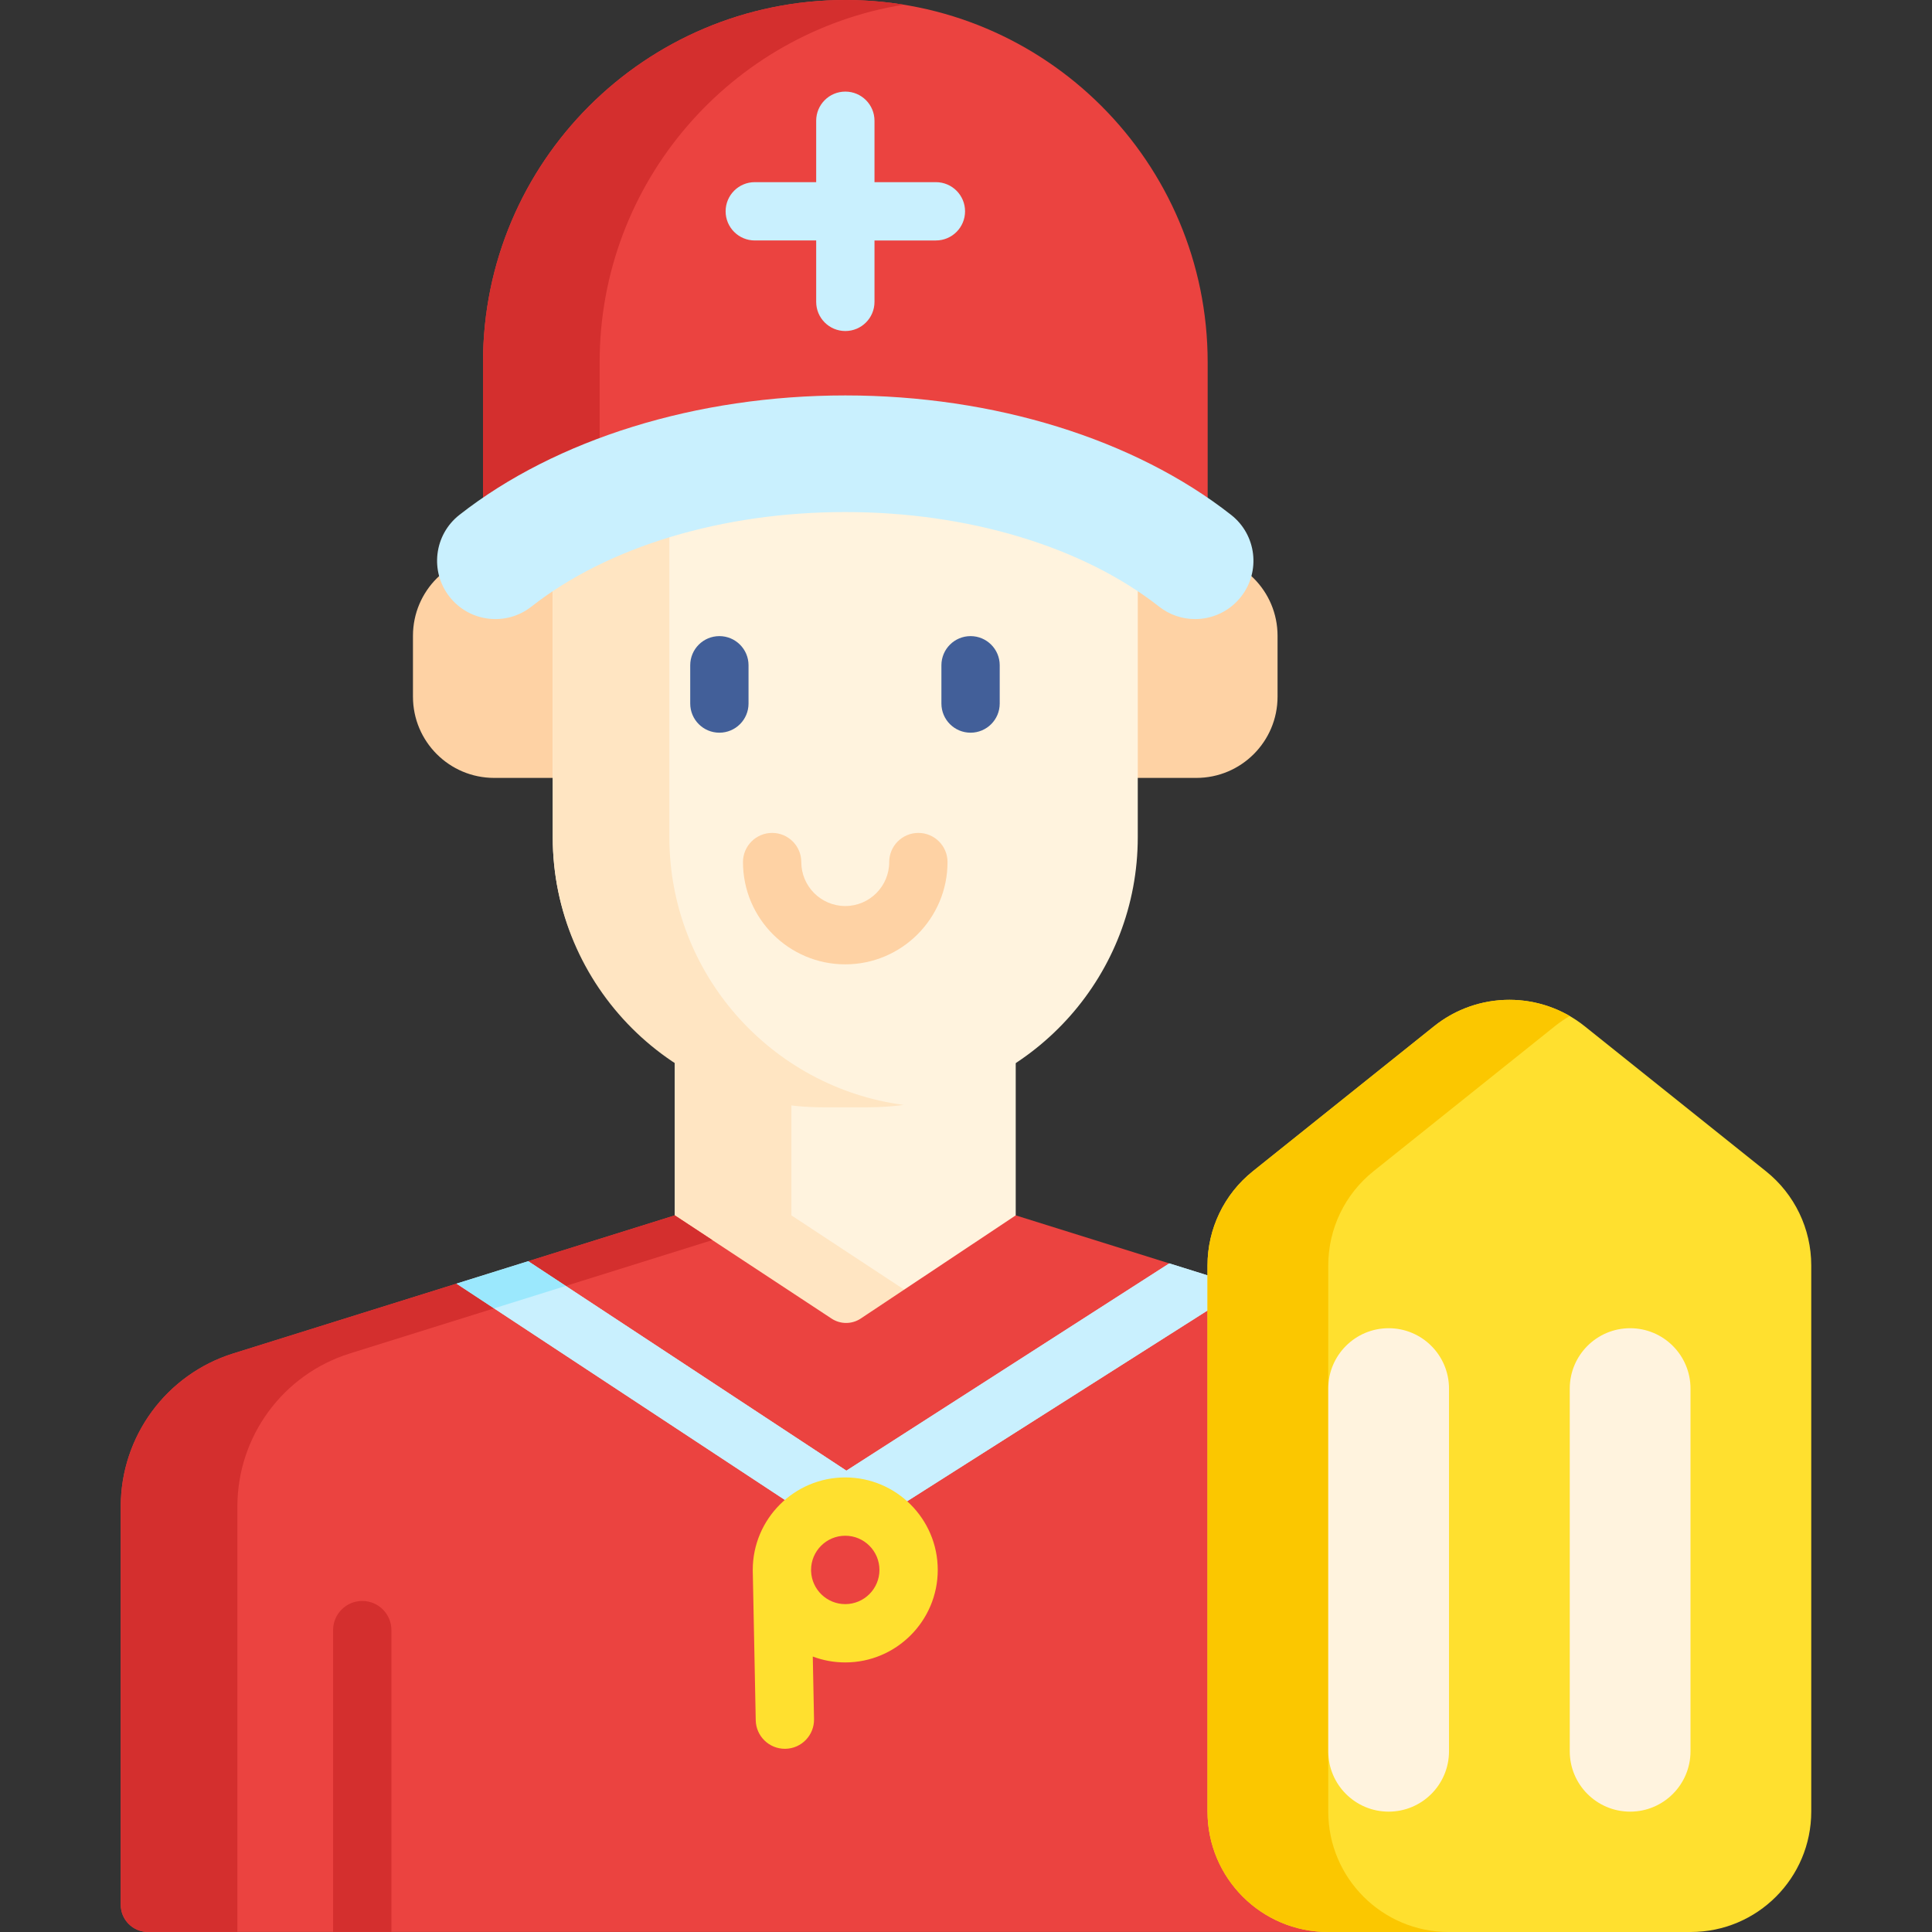 <svg id="Capa_1" enable-background="new 0 0 512 512" height="512" viewBox="0 0 512 512" width="512" xmlns="http://www.w3.org/2000/svg"><rect x="0" y="0" width="512" height="512" fill="#333333" stroke="none"/><g><path d="m178.826 332.389 45.427 29.903 44.925-29.903v-89.314h-90.352z" fill="#fff3de"/><path d="m209.731 322.087v-79.012h-30.905v89.314l45.427 29.903 15.367-20.531z" fill="#ffe5c2"/><path d="m416.001 399.238v102.452l-64.068 10.302h-312.724c-3.983 0-7.211-3.229-7.211-7.211v-105.543c0-18.585 12.084-35.016 29.814-40.559l59.164-18.502 19.949 3.888-.942-9.833 38.849-12.146 41.55 27.358c2.347 1.545 5.39 1.537 7.728-.019l41.069-27.338 40.692 12.723-3.352 13.33 23.317-7.087 56.351 17.626c17.74 5.542 29.814 21.974 29.814 40.559z" fill="#eb4340"/><path d="m92.72 358.677 96.059-30.039-9.953-6.552-38.843 12.147.942 9.832-19.949-3.888-59.161 18.5c-17.737 5.547-29.812 21.975-29.812 40.559v105.542c0 3.983 3.229 7.211 7.211 7.211h23.694v-112.753c0-18.584 12.075-35.012 29.812-40.559z" fill="#d42f2e"/><g><g><path d="m329.836 341.052-101.412 64.398c-1.267.824-2.72 1.226-4.172 1.226-1.473 0-2.957-.422-4.244-1.267l-99.032-65.232 19.007-5.944 84.321 55.507 85.568-54.93z" fill="#c9f0fe"/></g></g><path d="m309.871 334.809-85.568 54.93-74.367-48.954-19.012 5.945 89.083 58.678c1.288.845 2.771 1.267 4.244 1.267 1.453 0 2.905-.402 4.172-1.226l101.412-64.397z" fill="#c9f0fe"/><path d="m139.983 334.233-19.007 5.944 9.949 6.553 19.011-5.945z" fill="#9be8fd"/><g><g><path d="m103.73 431.997v79.994h-15.453v-79.994c0-4.265 3.462-7.726 7.726-7.726 4.266 0 7.727 3.461 7.727 7.726z" fill="#d42f2e"/></g></g><path d="m224.002 391.532c-13.517 0-24.514 10.997-24.514 24.514 0 .31.006.62.017.927l.773 38.906c.083 4.214 3.525 7.572 7.721 7.572.052 0 .105 0 .157-.002 4.266-.085 7.656-3.612 7.57-7.878l-.329-16.569c2.678 1.007 5.578 1.559 8.604 1.559 13.517 0 24.514-10.997 24.514-24.515.001-13.517-10.996-24.514-24.513-24.514zm0 33.577c-4.868 0-8.851-3.859-9.053-8.68l-.008-.415c.017-4.981 4.076-9.029 9.061-9.029 4.996 0 9.061 4.065 9.061 9.061 0 4.998-4.065 9.063-9.061 9.063z" fill="#ffe02f"/><path d="m448.066 512h-96.128c-17.638 0-31.936-14.298-31.936-31.936v-144.715c0-9.702 4.41-18.877 11.986-24.938l48.064-38.451c11.664-9.331 28.237-9.331 39.9 0l48.064 38.451c7.576 6.061 11.986 15.236 11.986 24.938v144.715c0 17.638-14.298 31.936-31.936 31.936z" fill="#ffe02f"/><path d="m352.002 480.064v-144.715c0-9.702 4.41-18.877 11.986-24.938l48.064-38.451c1.263-1.011 2.584-1.911 3.95-2.703-11.246-6.518-25.55-5.617-35.95 2.703l-48.064 38.451c-7.576 6.061-11.986 15.236-11.986 24.938v144.715c0 17.638 14.298 31.936 31.936 31.936h32c-17.638 0-31.936-14.298-31.936-31.936z" fill="#fbc700"/><path d="m368.002 480.104c-8.837 0-16-7.163-16-16v-96.114c0-8.837 7.163-16 16-16 8.837 0 16 7.163 16 16v96.114c0 8.837-7.163 16-16 16z" fill="#fff3de"/><path d="m432.002 480.104c-8.837 0-16-7.163-16-16v-96.114c0-8.837 7.163-16 16-16 8.837 0 16 7.163 16 16v96.114c0 8.837-7.163 16-16 16z" fill="#fff3de"/><path d="m156.784 146.966h-25.817c-11.89 0-21.528 9.639-21.528 21.528v16.131c0 11.89 9.639 21.528 21.528 21.528h25.817z" fill="#fed2a4"/><path d="m291.22 146.966h25.817c11.89 0 21.528 9.639 21.528 21.528v16.131c0 11.89-9.639 21.528-21.528 21.528h-25.817z" fill="#fed2a4"/><path d="m146.482 127.776v94.068c0 39.545 32.057 69.602 71.602 69.602l11.835 1c3.233 0 6.416.786 9.535.371 35.037-4.662 62.067-34.661 62.067-70.973v-94.068c0-12.11-9.817-21.927-21.927-21.927h-111.184c-12.11 0-21.928 9.817-21.928 21.927z" fill="#fff3de"/><path d="m177.388 221.844v-94.068c0-12.11 9.817-21.927 21.927-21.927h-30.905c-12.11 0-21.927 9.817-21.927 21.927v94.068c0 39.545 32.057 71.602 71.602 71.602h11.835c3.233 0 6.416-.214 9.535-.629-35.037-4.663-62.067-34.661-62.067-70.973z" fill="#ffe5c2"/><path d="m320.043 138.302-96.02-10.302-96.021 10.302v-42.281c0-53.031 42.99-96.021 96.021-96.021 53.031 0 96.021 42.99 96.021 96.021v42.281z" fill="#eb4340"/><path d="m239.476 1.237c-5.031-.813-10.193-1.237-15.453-1.237-53.031 0-96.021 42.99-96.021 96.021v42.281h30.906v-42.281c0-47.771 34.884-87.393 80.568-94.784z" fill="#d42f2e"/><g><g><path d="m190.643 194.171c-4.268 0-7.726-3.459-7.726-7.726v-10.141c0-4.268 3.459-7.726 7.726-7.726s7.726 3.459 7.726 7.726v10.141c0 4.267-3.459 7.726-7.726 7.726z" fill="#425f99"/></g></g><g><g><path d="m257.21 194.171c-4.268 0-7.726-3.459-7.726-7.726v-10.141c0-4.268 3.459-7.726 7.726-7.726 4.268 0 7.726 3.459 7.726 7.726v10.141c.001 4.267-3.458 7.726-7.726 7.726z" fill="#425f99"/></g></g><g><path d="m224.002 255.561c-14.945 0-27.103-12.159-27.103-27.104 0-4.268 3.459-7.726 7.726-7.726s7.726 3.459 7.726 7.726c0 6.425 5.226 11.651 11.65 11.651s11.65-5.226 11.65-11.651c0-4.268 3.459-7.726 7.726-7.726s7.726 3.459 7.726 7.726c.002 14.945-12.156 27.104-27.101 27.104z" fill="#fed2a4"/></g><g fill="#c9f0fe"><path d="m316.711 164.062c-3.338 0-6.7-1.076-9.529-3.297-20.299-15.93-50.617-25.066-83.179-25.066s-62.88 9.136-83.179 25.066c-6.712 5.269-16.427 4.098-21.696-2.617-5.269-6.714-4.097-16.428 2.617-21.696 25.639-20.119 62.91-31.659 102.259-31.659s76.62 11.539 102.259 31.659c6.714 5.269 7.885 14.983 2.617 21.696-3.051 3.885-7.587 5.914-12.169 5.914z"/><path d="m248.023 48.274h-16.274v-16.274c0-4.268-3.459-7.726-7.726-7.726s-7.726 3.459-7.726 7.726v16.274h-16.274c-4.268 0-7.726 3.459-7.726 7.726s3.459 7.726 7.726 7.726h16.274v16.274c0 4.268 3.459 7.726 7.726 7.726s7.726-3.459 7.726-7.726v-16.273h16.274c4.268 0 7.726-3.459 7.726-7.726s-3.458-7.727-7.726-7.727z"/></g></g></svg>